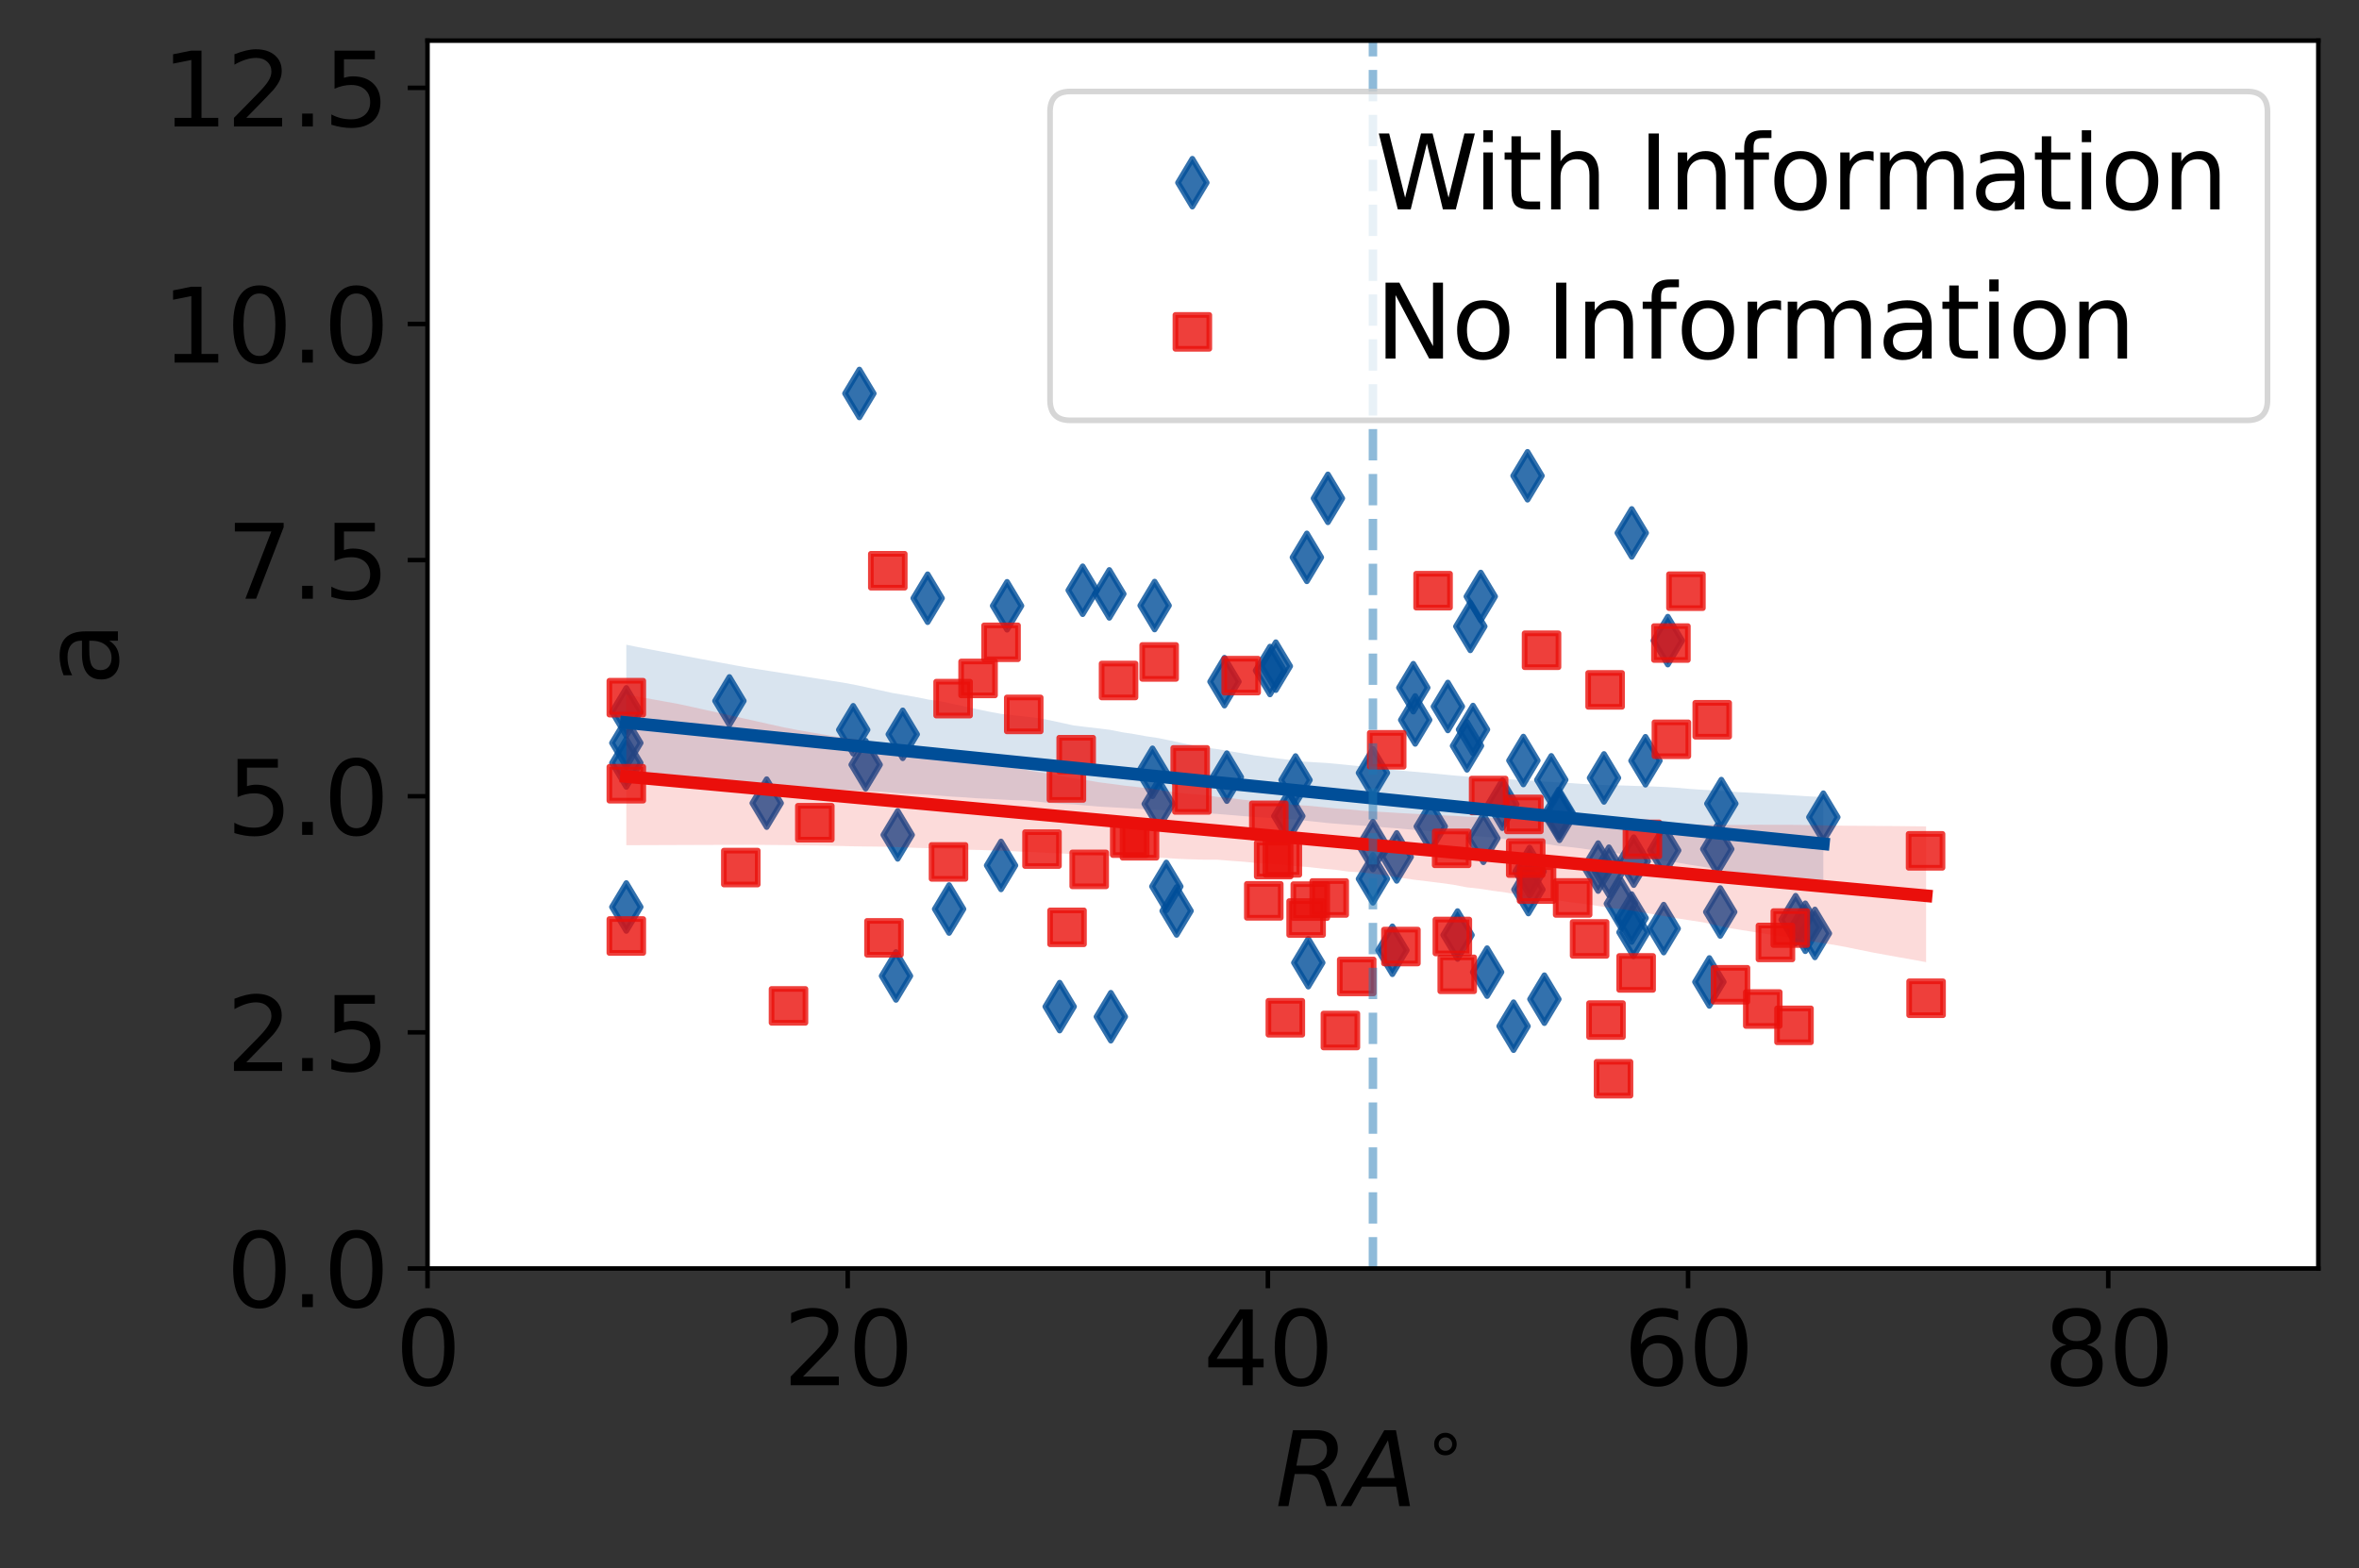 <?xml version="1.0" encoding="utf-8" standalone="no"?>
<!DOCTYPE svg PUBLIC "-//W3C//DTD SVG 1.1//EN"
  "http://www.w3.org/Graphics/SVG/1.1/DTD/svg11.dtd">
<svg xmlns:xlink="http://www.w3.org/1999/xlink" width="417.699pt" height="277.681pt" viewBox="0 0 417.699 277.681" xmlns="http://www.w3.org/2000/svg" version="1.1">
 <rect x="0" y="0" width="417.699" height="277.681" fill="#333333" stroke="none"/>
 <defs>
  <style type="text/css">*{stroke-linejoin: round; stroke-linecap: butt}</style>
 </defs>
 <g id="figure_1">
  <g id="patch_1">
   <path d="M 0 277.681 
L 417.699 277.681 
L 417.699 0 
L 0 0 
L 0 277.681 
z
" style="fill: none"/>
  </g>
  <g id="axes_1">
   <g id="patch_2">
    <path d="M 75.699 224.64 
L 410.499 224.64 
L 410.499 7.2 
L 75.699 7.2 
z
" style="fill: #ffffff"/>
   </g>
   <g id="PathCollection_1">
    <defs>
     <path id="ma225c9d5fa" d="M -0 4.243 
L 2.546 0 
L 0 -4.243 
L -2.546 -0 
z
" style="stroke: #004e98; stroke-opacity: 0.8"/>
    </defs>
    <g clip-path="url(#pb5a4cc901c)">
     <use xlink:href="#ma225c9d5fa" x="304.791" y="142.315" style="fill: #004e98; fill-opacity: 0.8; stroke: #004e98; stroke-opacity: 0.8"/>
     <use xlink:href="#ma225c9d5fa" x="225.908" y="117.975" style="fill: #004e98; fill-opacity: 0.8; stroke: #004e98; stroke-opacity: 0.8"/>
     <use xlink:href="#ma225c9d5fa" x="262.192" y="105.636" style="fill: #004e98; fill-opacity: 0.8; stroke: #004e98; stroke-opacity: 0.8"/>
     <use xlink:href="#ma225c9d5fa" x="282.976" y="153.556" style="fill: #004e98; fill-opacity: 0.8; stroke: #004e98; stroke-opacity: 0.8"/>
     <use xlink:href="#ma225c9d5fa" x="187.632" y="178.267" style="fill: #004e98; fill-opacity: 0.8; stroke: #004e98; stroke-opacity: 0.8"/>
     <use xlink:href="#ma225c9d5fa" x="177.253" y="153.265" style="fill: #004e98; fill-opacity: 0.8; stroke: #004e98; stroke-opacity: 0.8"/>
     <use xlink:href="#ma225c9d5fa" x="229.396" y="138.14" style="fill: #004e98; fill-opacity: 0.8; stroke: #004e98; stroke-opacity: 0.8"/>
     <use xlink:href="#ma225c9d5fa" x="273.457" y="176.95" style="fill: #004e98; fill-opacity: 0.8; stroke: #004e98; stroke-opacity: 0.8"/>
     <use xlink:href="#ma225c9d5fa" x="110.899" y="135.117" style="fill: #004e98; fill-opacity: 0.8; stroke: #004e98; stroke-opacity: 0.8"/>
     <use xlink:href="#ma225c9d5fa" x="304.068" y="150.37" style="fill: #004e98; fill-opacity: 0.8; stroke: #004e98; stroke-opacity: 0.8"/>
     <use xlink:href="#ma225c9d5fa" x="110.899" y="160.624" style="fill: #004e98; fill-opacity: 0.8; stroke: #004e98; stroke-opacity: 0.8"/>
     <use xlink:href="#ma225c9d5fa" x="295.314" y="113.45" style="fill: #004e98; fill-opacity: 0.8; stroke: #004e98; stroke-opacity: 0.8"/>
     <use xlink:href="#ma225c9d5fa" x="289.231" y="165.11" style="fill: #004e98; fill-opacity: 0.8; stroke: #004e98; stroke-opacity: 0.8"/>
     <use xlink:href="#ma225c9d5fa" x="274.678" y="138.108" style="fill: #004e98; fill-opacity: 0.8; stroke: #004e98; stroke-opacity: 0.8"/>
     <use xlink:href="#ma225c9d5fa" x="217.234" y="137.628" style="fill: #004e98; fill-opacity: 0.8; stroke: #004e98; stroke-opacity: 0.8"/>
     <use xlink:href="#ma225c9d5fa" x="224.874" y="118.746" style="fill: #004e98; fill-opacity: 0.8; stroke: #004e98; stroke-opacity: 0.8"/>
     <use xlink:href="#ma225c9d5fa" x="270.475" y="84.257" style="fill: #004e98; fill-opacity: 0.8; stroke: #004e98; stroke-opacity: 0.8"/>
     <use xlink:href="#ma225c9d5fa" x="243.099" y="155.638" style="fill: #004e98; fill-opacity: 0.8; stroke: #004e98; stroke-opacity: 0.8"/>
     <use xlink:href="#ma225c9d5fa" x="269.736" y="134.686" style="fill: #004e98; fill-opacity: 0.8; stroke: #004e98; stroke-opacity: 0.8"/>
     <use xlink:href="#ma225c9d5fa" x="253.338" y="146.354" style="fill: #004e98; fill-opacity: 0.8; stroke: #004e98; stroke-opacity: 0.8"/>
     <use xlink:href="#ma225c9d5fa" x="322.85" y="144.719" style="fill: #004e98; fill-opacity: 0.8; stroke: #004e98; stroke-opacity: 0.8"/>
     <use xlink:href="#ma225c9d5fa" x="206.518" y="156.984" style="fill: #004e98; fill-opacity: 0.8; stroke: #004e98; stroke-opacity: 0.8"/>
     <use xlink:href="#ma225c9d5fa" x="204.444" y="107.242" style="fill: #004e98; fill-opacity: 0.8; stroke: #004e98; stroke-opacity: 0.8"/>
     <use xlink:href="#ma225c9d5fa" x="284.012" y="137.767" style="fill: #004e98; fill-opacity: 0.8; stroke: #004e98; stroke-opacity: 0.8"/>
     <use xlink:href="#ma225c9d5fa" x="286.995" y="160.037" style="fill: #004e98; fill-opacity: 0.8; stroke: #004e98; stroke-opacity: 0.8"/>
     <use xlink:href="#ma225c9d5fa" x="152.167" y="69.682" style="fill: #004e98; fill-opacity: 0.8; stroke: #004e98; stroke-opacity: 0.8"/>
     <use xlink:href="#ma225c9d5fa" x="321.358" y="165.307" style="fill: #004e98; fill-opacity: 0.8; stroke: #004e98; stroke-opacity: 0.8"/>
     <use xlink:href="#ma225c9d5fa" x="256.37" y="125.117" style="fill: #004e98; fill-opacity: 0.8; stroke: #004e98; stroke-opacity: 0.8"/>
     <use xlink:href="#ma225c9d5fa" x="294.586" y="164.451" style="fill: #004e98; fill-opacity: 0.8; stroke: #004e98; stroke-opacity: 0.8"/>
     <use xlink:href="#ma225c9d5fa" x="260.343" y="110.931" style="fill: #004e98; fill-opacity: 0.8; stroke: #004e98; stroke-opacity: 0.8"/>
     <use xlink:href="#ma225c9d5fa" x="302.671" y="173.897" style="fill: #004e98; fill-opacity: 0.8; stroke: #004e98; stroke-opacity: 0.8"/>
     <use xlink:href="#ma225c9d5fa" x="135.756" y="142.23" style="fill: #004e98; fill-opacity: 0.8; stroke: #004e98; stroke-opacity: 0.8"/>
     <use xlink:href="#ma225c9d5fa" x="204.07" y="136.771" style="fill: #004e98; fill-opacity: 0.8; stroke: #004e98; stroke-opacity: 0.8"/>
     <use xlink:href="#ma225c9d5fa" x="250.583" y="127.497" style="fill: #004e98; fill-opacity: 0.8; stroke: #004e98; stroke-opacity: 0.8"/>
     <use xlink:href="#ma225c9d5fa" x="317.944" y="162.872" style="fill: #004e98; fill-opacity: 0.8; stroke: #004e98; stroke-opacity: 0.8"/>
     <use xlink:href="#ma225c9d5fa" x="247.31" y="151.758" style="fill: #004e98; fill-opacity: 0.8; stroke: #004e98; stroke-opacity: 0.8"/>
     <use xlink:href="#ma225c9d5fa" x="294.671" y="150.603" style="fill: #004e98; fill-opacity: 0.8; stroke: #004e98; stroke-opacity: 0.8"/>
     <use xlink:href="#ma225c9d5fa" x="288.908" y="162.583" style="fill: #004e98; fill-opacity: 0.8; stroke: #004e98; stroke-opacity: 0.8"/>
     <use xlink:href="#ma225c9d5fa" x="246.547" y="168.288" style="fill: #004e98; fill-opacity: 0.8; stroke: #004e98; stroke-opacity: 0.8"/>
     <use xlink:href="#ma225c9d5fa" x="263.316" y="172.159" style="fill: #004e98; fill-opacity: 0.8; stroke: #004e98; stroke-opacity: 0.8"/>
     <use xlink:href="#ma225c9d5fa" x="276.022" y="144.046" style="fill: #004e98; fill-opacity: 0.8; stroke: #004e98; stroke-opacity: 0.8"/>
     <use xlink:href="#ma225c9d5fa" x="158.652" y="172.836" style="fill: #004e98; fill-opacity: 0.8; stroke: #004e98; stroke-opacity: 0.8"/>
     <use xlink:href="#ma225c9d5fa" x="284.888" y="154.284" style="fill: #004e98; fill-opacity: 0.8; stroke: #004e98; stroke-opacity: 0.8"/>
     <use xlink:href="#ma225c9d5fa" x="258.084" y="165.589" style="fill: #004e98; fill-opacity: 0.8; stroke: #004e98; stroke-opacity: 0.8"/>
     <use xlink:href="#ma225c9d5fa" x="291.354" y="134.724" style="fill: #004e98; fill-opacity: 0.8; stroke: #004e98; stroke-opacity: 0.8"/>
     <use xlink:href="#ma225c9d5fa" x="266.011" y="142.429" style="fill: #004e98; fill-opacity: 0.8; stroke: #004e98; stroke-opacity: 0.8"/>
     <use xlink:href="#ma225c9d5fa" x="304.594" y="161.507" style="fill: #004e98; fill-opacity: 0.8; stroke: #004e98; stroke-opacity: 0.8"/>
     <use xlink:href="#ma225c9d5fa" x="205.17" y="142.37" style="fill: #004e98; fill-opacity: 0.8; stroke: #004e98; stroke-opacity: 0.8"/>
     <use xlink:href="#ma225c9d5fa" x="208.337" y="161.321" style="fill: #004e98; fill-opacity: 0.8; stroke: #004e98; stroke-opacity: 0.8"/>
     <use xlink:href="#ma225c9d5fa" x="196.691" y="180.056" style="fill: #004e98; fill-opacity: 0.8; stroke: #004e98; stroke-opacity: 0.8"/>
     <use xlink:href="#ma225c9d5fa" x="262.658" y="148.459" style="fill: #004e98; fill-opacity: 0.8; stroke: #004e98; stroke-opacity: 0.8"/>
     <use xlink:href="#ma225c9d5fa" x="231.651" y="170.489" style="fill: #004e98; fill-opacity: 0.8; stroke: #004e98; stroke-opacity: 0.8"/>
     <use xlink:href="#ma225c9d5fa" x="270.839" y="154.337" style="fill: #004e98; fill-opacity: 0.8; stroke: #004e98; stroke-opacity: 0.8"/>
     <use xlink:href="#ma225c9d5fa" x="110.899" y="131.571" style="fill: #004e98; fill-opacity: 0.8; stroke: #004e98; stroke-opacity: 0.8"/>
     <use xlink:href="#ma225c9d5fa" x="158.953" y="147.856" style="fill: #004e98; fill-opacity: 0.8; stroke: #004e98; stroke-opacity: 0.8"/>
     <use xlink:href="#ma225c9d5fa" x="243.099" y="136.872" style="fill: #004e98; fill-opacity: 0.8; stroke: #004e98; stroke-opacity: 0.8"/>
     <use xlink:href="#ma225c9d5fa" x="270.625" y="157.536" style="fill: #004e98; fill-opacity: 0.8; stroke: #004e98; stroke-opacity: 0.8"/>
     <use xlink:href="#ma225c9d5fa" x="216.811" y="120.72" style="fill: #004e98; fill-opacity: 0.8; stroke: #004e98; stroke-opacity: 0.8"/>
     <use xlink:href="#ma225c9d5fa" x="235.13" y="88.254" style="fill: #004e98; fill-opacity: 0.8; stroke: #004e98; stroke-opacity: 0.8"/>
     <use xlink:href="#ma225c9d5fa" x="276.135" y="144.563" style="fill: #004e98; fill-opacity: 0.8; stroke: #004e98; stroke-opacity: 0.8"/>
     <use xlink:href="#ma225c9d5fa" x="289.28" y="152.509" style="fill: #004e98; fill-opacity: 0.8; stroke: #004e98; stroke-opacity: 0.8"/>
     <use xlink:href="#ma225c9d5fa" x="231.4" y="98.704" style="fill: #004e98; fill-opacity: 0.8; stroke: #004e98; stroke-opacity: 0.8"/>
     <use xlink:href="#ma225c9d5fa" x="259.754" y="132.087" style="fill: #004e98; fill-opacity: 0.8; stroke: #004e98; stroke-opacity: 0.8"/>
     <use xlink:href="#ma225c9d5fa" x="268.001" y="181.733" style="fill: #004e98; fill-opacity: 0.8; stroke: #004e98; stroke-opacity: 0.8"/>
     <use xlink:href="#ma225c9d5fa" x="168.052" y="160.984" style="fill: #004e98; fill-opacity: 0.8; stroke: #004e98; stroke-opacity: 0.8"/>
     <use xlink:href="#ma225c9d5fa" x="191.707" y="104.532" style="fill: #004e98; fill-opacity: 0.8; stroke: #004e98; stroke-opacity: 0.8"/>
     <use xlink:href="#ma225c9d5fa" x="196.425" y="105.177" style="fill: #004e98; fill-opacity: 0.8; stroke: #004e98; stroke-opacity: 0.8"/>
     <use xlink:href="#ma225c9d5fa" x="178.318" y="107.284" style="fill: #004e98; fill-opacity: 0.8; stroke: #004e98; stroke-opacity: 0.8"/>
     <use xlink:href="#ma225c9d5fa" x="319.66" y="164.216" style="fill: #004e98; fill-opacity: 0.8; stroke: #004e98; stroke-opacity: 0.8"/>
     <use xlink:href="#ma225c9d5fa" x="151.074" y="129.241" style="fill: #004e98; fill-opacity: 0.8; stroke: #004e98; stroke-opacity: 0.8"/>
     <use xlink:href="#ma225c9d5fa" x="159.845" y="130.044" style="fill: #004e98; fill-opacity: 0.8; stroke: #004e98; stroke-opacity: 0.8"/>
     <use xlink:href="#ma225c9d5fa" x="228.114" y="144.522" style="fill: #004e98; fill-opacity: 0.8; stroke: #004e98; stroke-opacity: 0.8"/>
     <use xlink:href="#ma225c9d5fa" x="153.277" y="135.426" style="fill: #004e98; fill-opacity: 0.8; stroke: #004e98; stroke-opacity: 0.8"/>
     <use xlink:href="#ma225c9d5fa" x="250.248" y="121.789" style="fill: #004e98; fill-opacity: 0.8; stroke: #004e98; stroke-opacity: 0.8"/>
     <use xlink:href="#ma225c9d5fa" x="110.899" y="126.072" style="fill: #004e98; fill-opacity: 0.8; stroke: #004e98; stroke-opacity: 0.8"/>
     <use xlink:href="#ma225c9d5fa" x="288.927" y="94.377" style="fill: #004e98; fill-opacity: 0.8; stroke: #004e98; stroke-opacity: 0.8"/>
     <use xlink:href="#ma225c9d5fa" x="164.257" y="105.941" style="fill: #004e98; fill-opacity: 0.8; stroke: #004e98; stroke-opacity: 0.8"/>
     <use xlink:href="#ma225c9d5fa" x="243.099" y="149.744" style="fill: #004e98; fill-opacity: 0.8; stroke: #004e98; stroke-opacity: 0.8"/>
     <use xlink:href="#ma225c9d5fa" x="129.155" y="124.13" style="fill: #004e98; fill-opacity: 0.8; stroke: #004e98; stroke-opacity: 0.8"/>
     <use xlink:href="#ma225c9d5fa" x="260.819" y="129.197" style="fill: #004e98; fill-opacity: 0.8; stroke: #004e98; stroke-opacity: 0.8"/>
    </g>
   </g>
   <g id="PolyCollection_1">
    <path d="M 110.899 114.178 
L 110.899 138.76 
L 113.04 138.802 
L 115.18 138.844 
L 117.321 138.927 
L 119.462 138.989 
L 121.603 139.042 
L 123.744 139.094 
L 125.885 139.142 
L 128.026 139.177 
L 130.167 139.212 
L 132.308 139.307 
L 134.449 139.362 
L 136.59 139.48 
L 138.731 139.619 
L 140.871 139.708 
L 143.012 139.749 
L 145.153 139.789 
L 147.294 139.827 
L 149.435 139.865 
L 151.576 139.986 
L 153.717 140.107 
L 155.858 140.196 
L 157.999 140.379 
L 160.14 140.561 
L 162.281 140.64 
L 164.422 140.736 
L 166.563 140.92 
L 168.703 141.088 
L 170.844 141.209 
L 172.985 141.373 
L 175.126 141.468 
L 177.267 141.59 
L 179.408 141.703 
L 181.549 141.751 
L 183.69 141.964 
L 185.831 142.209 
L 187.972 142.363 
L 190.113 142.456 
L 192.254 142.641 
L 194.395 142.826 
L 196.535 142.951 
L 198.676 143.071 
L 200.817 143.194 
L 202.958 143.316 
L 205.099 143.437 
L 207.24 143.598 
L 209.381 143.816 
L 211.522 143.912 
L 213.663 144.003 
L 215.804 144.165 
L 217.945 144.343 
L 220.086 144.526 
L 222.226 144.694 
L 224.367 144.808 
L 226.508 144.954 
L 228.649 145.078 
L 230.79 145.292 
L 232.931 145.52 
L 235.072 145.755 
L 237.213 145.928 
L 239.354 146.082 
L 241.495 146.237 
L 243.636 146.402 
L 245.777 146.575 
L 247.918 146.736 
L 250.058 146.938 
L 252.199 147.09 
L 254.34 147.334 
L 256.481 147.548 
L 258.622 147.823 
L 260.763 148.036 
L 262.904 148.212 
L 265.045 148.408 
L 267.186 148.669 
L 269.327 148.867 
L 271.468 149.098 
L 273.609 149.438 
L 275.75 149.777 
L 277.89 150 
L 280.031 150.256 
L 282.172 150.579 
L 284.313 150.795 
L 286.454 151.117 
L 288.595 151.514 
L 290.736 151.872 
L 292.877 152.196 
L 295.018 152.519 
L 297.159 152.782 
L 299.3 153.166 
L 301.441 153.495 
L 303.582 153.865 
L 305.722 154.258 
L 307.863 154.582 
L 310.004 154.913 
L 312.145 155.273 
L 314.286 155.593 
L 316.427 155.983 
L 318.568 156.34 
L 320.709 156.695 
L 322.85 157.051 
L 322.85 141.151 
L 322.85 141.151 
L 320.709 141.058 
L 318.568 140.919 
L 316.427 140.781 
L 314.286 140.643 
L 312.145 140.516 
L 310.004 140.39 
L 307.863 140.288 
L 305.722 140.118 
L 303.582 139.974 
L 301.441 139.868 
L 299.3 139.721 
L 297.159 139.527 
L 295.018 139.387 
L 292.877 139.29 
L 290.736 139.219 
L 288.595 139.151 
L 286.454 139.082 
L 284.313 139.03 
L 282.172 138.927 
L 280.031 138.821 
L 277.89 138.663 
L 275.75 138.54 
L 273.609 138.417 
L 271.468 138.264 
L 269.327 138.173 
L 267.186 138.004 
L 265.045 137.91 
L 262.904 137.801 
L 260.763 137.605 
L 258.622 137.437 
L 256.481 137.242 
L 254.34 137.031 
L 252.199 136.835 
L 250.058 136.641 
L 247.918 136.449 
L 245.777 136.256 
L 243.636 136.034 
L 241.495 135.761 
L 239.354 135.55 
L 237.213 135.34 
L 235.072 135.131 
L 232.931 135.002 
L 230.79 134.881 
L 228.649 134.604 
L 226.508 134.347 
L 224.367 134.071 
L 222.226 133.786 
L 220.086 133.424 
L 217.945 133.064 
L 215.804 132.701 
L 213.663 132.412 
L 211.522 132.071 
L 209.381 131.608 
L 207.24 131.153 
L 205.099 130.708 
L 202.958 130.39 
L 200.817 130.001 
L 198.676 129.676 
L 196.535 129.247 
L 194.395 128.99 
L 192.254 128.735 
L 190.113 128.476 
L 187.972 128.008 
L 185.831 127.543 
L 183.69 127.145 
L 181.549 126.906 
L 179.408 126.668 
L 177.267 126.43 
L 175.126 126.031 
L 172.985 125.589 
L 170.844 125.126 
L 168.703 124.663 
L 166.563 124.201 
L 164.422 123.896 
L 162.281 123.469 
L 160.14 123.083 
L 157.999 122.72 
L 155.858 122.249 
L 153.717 121.778 
L 151.576 121.321 
L 149.435 120.917 
L 147.294 120.578 
L 145.153 120.24 
L 143.012 119.901 
L 140.871 119.563 
L 138.731 119.225 
L 136.59 118.888 
L 134.449 118.55 
L 132.308 118.213 
L 130.167 117.826 
L 128.026 117.43 
L 125.885 117.035 
L 123.744 116.636 
L 121.603 116.232 
L 119.462 115.828 
L 117.321 115.425 
L 115.18 115.021 
L 113.04 114.617 
L 110.899 114.178 
z
" clip-path="url(#pb5a4cc901c)" style="fill: #004e98; fill-opacity: 0.15"/>
   </g>
   <g id="PathCollection_2">
    <defs>
     <path id="mffd0e060f3" d="M -3 3 
L 3 3 
L 3 -3 
L -3 -3 
z
" style="stroke: #ea0f0b; stroke-opacity: 0.8"/>
    </defs>
    <g clip-path="url(#pb5a4cc901c)">
     <use xlink:href="#mffd0e060f3" x="341.046" y="176.788" style="fill: #ea0f0b; fill-opacity: 0.8; stroke: #ea0f0b; stroke-opacity: 0.8"/>
     <use xlink:href="#mffd0e060f3" x="139.616" y="178.137" style="fill: #ea0f0b; fill-opacity: 0.8; stroke: #ea0f0b; stroke-opacity: 0.8"/>
     <use xlink:href="#mffd0e060f3" x="257.162" y="165.847" style="fill: #ea0f0b; fill-opacity: 0.8; stroke: #ea0f0b; stroke-opacity: 0.8"/>
     <use xlink:href="#mffd0e060f3" x="205.246" y="117.227" style="fill: #ea0f0b; fill-opacity: 0.8; stroke: #ea0f0b; stroke-opacity: 0.8"/>
     <use xlink:href="#mffd0e060f3" x="181.27" y="126.52" style="fill: #ea0f0b; fill-opacity: 0.8; stroke: #ea0f0b; stroke-opacity: 0.8"/>
     <use xlink:href="#mffd0e060f3" x="317.004" y="164.356" style="fill: #ea0f0b; fill-opacity: 0.8; stroke: #ea0f0b; stroke-opacity: 0.8"/>
     <use xlink:href="#mffd0e060f3" x="223.775" y="159.535" style="fill: #ea0f0b; fill-opacity: 0.8; stroke: #ea0f0b; stroke-opacity: 0.8"/>
     <use xlink:href="#mffd0e060f3" x="263.586" y="140.882" style="fill: #ea0f0b; fill-opacity: 0.8; stroke: #ea0f0b; stroke-opacity: 0.8"/>
     <use xlink:href="#mffd0e060f3" x="281.465" y="166.279" style="fill: #ea0f0b; fill-opacity: 0.8; stroke: #ea0f0b; stroke-opacity: 0.8"/>
     <use xlink:href="#mffd0e060f3" x="232.008" y="159.582" style="fill: #ea0f0b; fill-opacity: 0.8; stroke: #ea0f0b; stroke-opacity: 0.8"/>
     <use xlink:href="#mffd0e060f3" x="285.703" y="191.036" style="fill: #ea0f0b; fill-opacity: 0.8; stroke: #ea0f0b; stroke-opacity: 0.8"/>
     <use xlink:href="#mffd0e060f3" x="198.058" y="120.515" style="fill: #ea0f0b; fill-opacity: 0.8; stroke: #ea0f0b; stroke-opacity: 0.8"/>
     <use xlink:href="#mffd0e060f3" x="110.899" y="123.557" style="fill: #ea0f0b; fill-opacity: 0.8; stroke: #ea0f0b; stroke-opacity: 0.8"/>
     <use xlink:href="#mffd0e060f3" x="340.951" y="150.68" style="fill: #ea0f0b; fill-opacity: 0.8; stroke: #ea0f0b; stroke-opacity: 0.8"/>
     <use xlink:href="#mffd0e060f3" x="258.024" y="172.547" style="fill: #ea0f0b; fill-opacity: 0.8; stroke: #ea0f0b; stroke-opacity: 0.8"/>
     <use xlink:href="#mffd0e060f3" x="278.464" y="159.022" style="fill: #ea0f0b; fill-opacity: 0.8; stroke: #ea0f0b; stroke-opacity: 0.8"/>
     <use xlink:href="#mffd0e060f3" x="317.656" y="181.582" style="fill: #ea0f0b; fill-opacity: 0.8; stroke: #ea0f0b; stroke-opacity: 0.8"/>
     <use xlink:href="#mffd0e060f3" x="290.815" y="148.646" style="fill: #ea0f0b; fill-opacity: 0.8; stroke: #ea0f0b; stroke-opacity: 0.8"/>
     <use xlink:href="#mffd0e060f3" x="188.828" y="138.655" style="fill: #ea0f0b; fill-opacity: 0.8; stroke: #ea0f0b; stroke-opacity: 0.8"/>
     <use xlink:href="#mffd0e060f3" x="303.176" y="127.464" style="fill: #ea0f0b; fill-opacity: 0.8; stroke: #ea0f0b; stroke-opacity: 0.8"/>
     <use xlink:href="#mffd0e060f3" x="110.899" y="138.793" style="fill: #ea0f0b; fill-opacity: 0.8; stroke: #ea0f0b; stroke-opacity: 0.8"/>
     <use xlink:href="#mffd0e060f3" x="192.859" y="153.965" style="fill: #ea0f0b; fill-opacity: 0.8; stroke: #ea0f0b; stroke-opacity: 0.8"/>
     <use xlink:href="#mffd0e060f3" x="306.415" y="174.396" style="fill: #ea0f0b; fill-opacity: 0.8; stroke: #ea0f0b; stroke-opacity: 0.8"/>
     <use xlink:href="#mffd0e060f3" x="253.747" y="104.607" style="fill: #ea0f0b; fill-opacity: 0.8; stroke: #ea0f0b; stroke-opacity: 0.8"/>
     <use xlink:href="#mffd0e060f3" x="184.504" y="150.371" style="fill: #ea0f0b; fill-opacity: 0.8; stroke: #ea0f0b; stroke-opacity: 0.8"/>
     <use xlink:href="#mffd0e060f3" x="270.151" y="151.962" style="fill: #ea0f0b; fill-opacity: 0.8; stroke: #ea0f0b; stroke-opacity: 0.8"/>
     <use xlink:href="#mffd0e060f3" x="227.063" y="151.925" style="fill: #ea0f0b; fill-opacity: 0.8; stroke: #ea0f0b; stroke-opacity: 0.8"/>
     <use xlink:href="#mffd0e060f3" x="190.555" y="133.65" style="fill: #ea0f0b; fill-opacity: 0.8; stroke: #ea0f0b; stroke-opacity: 0.8"/>
     <use xlink:href="#mffd0e060f3" x="314.37" y="166.903" style="fill: #ea0f0b; fill-opacity: 0.8; stroke: #ea0f0b; stroke-opacity: 0.8"/>
     <use xlink:href="#mffd0e060f3" x="269.824" y="144.23" style="fill: #ea0f0b; fill-opacity: 0.8; stroke: #ea0f0b; stroke-opacity: 0.8"/>
     <use xlink:href="#mffd0e060f3" x="257.04" y="150.241" style="fill: #ea0f0b; fill-opacity: 0.8; stroke: #ea0f0b; stroke-opacity: 0.8"/>
     <use xlink:href="#mffd0e060f3" x="245.537" y="132.787" style="fill: #ea0f0b; fill-opacity: 0.8; stroke: #ea0f0b; stroke-opacity: 0.8"/>
     <use xlink:href="#mffd0e060f3" x="167.948" y="152.641" style="fill: #ea0f0b; fill-opacity: 0.8; stroke: #ea0f0b; stroke-opacity: 0.8"/>
     <use xlink:href="#mffd0e060f3" x="240.226" y="172.927" style="fill: #ea0f0b; fill-opacity: 0.8; stroke: #ea0f0b; stroke-opacity: 0.8"/>
     <use xlink:href="#mffd0e060f3" x="188.935" y="164.226" style="fill: #ea0f0b; fill-opacity: 0.8; stroke: #ea0f0b; stroke-opacity: 0.8"/>
     <use xlink:href="#mffd0e060f3" x="157.199" y="101.075" style="fill: #ea0f0b; fill-opacity: 0.8; stroke: #ea0f0b; stroke-opacity: 0.8"/>
     <use xlink:href="#mffd0e060f3" x="210.744" y="135.459" style="fill: #ea0f0b; fill-opacity: 0.8; stroke: #ea0f0b; stroke-opacity: 0.8"/>
     <use xlink:href="#mffd0e060f3" x="173.184" y="120.149" style="fill: #ea0f0b; fill-opacity: 0.8; stroke: #ea0f0b; stroke-opacity: 0.8"/>
     <use xlink:href="#mffd0e060f3" x="144.277" y="145.701" style="fill: #ea0f0b; fill-opacity: 0.8; stroke: #ea0f0b; stroke-opacity: 0.8"/>
     <use xlink:href="#mffd0e060f3" x="295.864" y="113.881" style="fill: #ea0f0b; fill-opacity: 0.8; stroke: #ea0f0b; stroke-opacity: 0.8"/>
     <use xlink:href="#mffd0e060f3" x="312.128" y="178.693" style="fill: #ea0f0b; fill-opacity: 0.8; stroke: #ea0f0b; stroke-opacity: 0.8"/>
     <use xlink:href="#mffd0e060f3" x="231.27" y="162.581" style="fill: #ea0f0b; fill-opacity: 0.8; stroke: #ea0f0b; stroke-opacity: 0.8"/>
     <use xlink:href="#mffd0e060f3" x="237.34" y="182.5" style="fill: #ea0f0b; fill-opacity: 0.8; stroke: #ea0f0b; stroke-opacity: 0.8"/>
     <use xlink:href="#mffd0e060f3" x="200.039" y="148.428" style="fill: #ea0f0b; fill-opacity: 0.8; stroke: #ea0f0b; stroke-opacity: 0.8"/>
     <use xlink:href="#mffd0e060f3" x="289.706" y="172.299" style="fill: #ea0f0b; fill-opacity: 0.8; stroke: #ea0f0b; stroke-opacity: 0.8"/>
     <use xlink:href="#mffd0e060f3" x="110.899" y="165.761" style="fill: #ea0f0b; fill-opacity: 0.8; stroke: #ea0f0b; stroke-opacity: 0.8"/>
     <use xlink:href="#mffd0e060f3" x="225.524" y="152.228" style="fill: #ea0f0b; fill-opacity: 0.8; stroke: #ea0f0b; stroke-opacity: 0.8"/>
     <use xlink:href="#mffd0e060f3" x="272.072" y="156.568" style="fill: #ea0f0b; fill-opacity: 0.8; stroke: #ea0f0b; stroke-opacity: 0.8"/>
     <use xlink:href="#mffd0e060f3" x="211.049" y="140.784" style="fill: #ea0f0b; fill-opacity: 0.8; stroke: #ea0f0b; stroke-opacity: 0.8"/>
     <use xlink:href="#mffd0e060f3" x="272.954" y="115.156" style="fill: #ea0f0b; fill-opacity: 0.8; stroke: #ea0f0b; stroke-opacity: 0.8"/>
     <use xlink:href="#mffd0e060f3" x="224.664" y="145.275" style="fill: #ea0f0b; fill-opacity: 0.8; stroke: #ea0f0b; stroke-opacity: 0.8"/>
     <use xlink:href="#mffd0e060f3" x="168.762" y="123.725" style="fill: #ea0f0b; fill-opacity: 0.8; stroke: #ea0f0b; stroke-opacity: 0.8"/>
     <use xlink:href="#mffd0e060f3" x="227.591" y="180.242" style="fill: #ea0f0b; fill-opacity: 0.8; stroke: #ea0f0b; stroke-opacity: 0.8"/>
     <use xlink:href="#mffd0e060f3" x="219.77" y="119.653" style="fill: #ea0f0b; fill-opacity: 0.8; stroke: #ea0f0b; stroke-opacity: 0.8"/>
     <use xlink:href="#mffd0e060f3" x="295.948" y="130.922" style="fill: #ea0f0b; fill-opacity: 0.8; stroke: #ea0f0b; stroke-opacity: 0.8"/>
     <use xlink:href="#mffd0e060f3" x="298.522" y="104.696" style="fill: #ea0f0b; fill-opacity: 0.8; stroke: #ea0f0b; stroke-opacity: 0.8"/>
     <use xlink:href="#mffd0e060f3" x="156.524" y="166.087" style="fill: #ea0f0b; fill-opacity: 0.8; stroke: #ea0f0b; stroke-opacity: 0.8"/>
     <use xlink:href="#mffd0e060f3" x="201.769" y="148.899" style="fill: #ea0f0b; fill-opacity: 0.8; stroke: #ea0f0b; stroke-opacity: 0.8"/>
     <use xlink:href="#mffd0e060f3" x="235.361" y="159.029" style="fill: #ea0f0b; fill-opacity: 0.8; stroke: #ea0f0b; stroke-opacity: 0.8"/>
     <use xlink:href="#mffd0e060f3" x="177.253" y="113.75" style="fill: #ea0f0b; fill-opacity: 0.8; stroke: #ea0f0b; stroke-opacity: 0.8"/>
     <use xlink:href="#mffd0e060f3" x="284.367" y="180.653" style="fill: #ea0f0b; fill-opacity: 0.8; stroke: #ea0f0b; stroke-opacity: 0.8"/>
     <use xlink:href="#mffd0e060f3" x="131.172" y="153.643" style="fill: #ea0f0b; fill-opacity: 0.8; stroke: #ea0f0b; stroke-opacity: 0.8"/>
     <use xlink:href="#mffd0e060f3" x="248.055" y="167.63" style="fill: #ea0f0b; fill-opacity: 0.8; stroke: #ea0f0b; stroke-opacity: 0.8"/>
     <use xlink:href="#mffd0e060f3" x="284.21" y="122.175" style="fill: #ea0f0b; fill-opacity: 0.8; stroke: #ea0f0b; stroke-opacity: 0.8"/>
    </g>
   </g>
   <g id="PolyCollection_2">
    <path d="M 110.899 122.998 
L 110.899 149.684 
L 113.223 149.676 
L 115.548 149.668 
L 117.873 149.66 
L 120.197 149.652 
L 122.522 149.644 
L 124.847 149.636 
L 127.172 149.628 
L 129.496 149.628 
L 131.821 149.619 
L 134.146 149.618 
L 136.471 149.641 
L 138.795 149.663 
L 141.12 149.687 
L 143.445 149.71 
L 145.769 149.742 
L 148.094 149.802 
L 150.419 149.865 
L 152.744 149.901 
L 155.068 149.928 
L 157.393 149.96 
L 159.718 150.055 
L 162.042 150.149 
L 164.367 150.209 
L 166.692 150.33 
L 169.017 150.408 
L 171.341 150.476 
L 173.666 150.535 
L 175.991 150.611 
L 178.316 150.696 
L 180.64 150.813 
L 182.965 150.896 
L 185.29 151.031 
L 187.614 151.119 
L 189.939 151.252 
L 192.264 151.29 
L 194.589 151.437 
L 196.913 151.577 
L 199.238 151.647 
L 201.563 151.695 
L 203.887 151.816 
L 206.212 151.937 
L 208.537 152.089 
L 210.862 152.181 
L 213.186 152.244 
L 215.511 152.246 
L 217.836 152.435 
L 220.161 152.602 
L 222.485 152.829 
L 224.81 153.009 
L 227.135 153.165 
L 229.459 153.385 
L 231.784 153.565 
L 234.109 153.823 
L 236.434 154.035 
L 238.758 154.354 
L 241.083 154.493 
L 243.408 154.768 
L 245.732 155.081 
L 248.057 155.456 
L 250.382 155.794 
L 252.707 156.074 
L 255.031 156.366 
L 257.356 156.688 
L 259.681 157.135 
L 262.005 157.394 
L 264.33 157.753 
L 266.655 158.067 
L 268.98 158.469 
L 271.304 158.85 
L 273.629 159.186 
L 275.954 159.479 
L 278.279 159.808 
L 280.603 160.098 
L 282.928 160.437 
L 285.253 160.797 
L 287.577 161.064 
L 289.902 161.435 
L 292.227 161.824 
L 294.552 162.213 
L 296.876 162.621 
L 299.201 162.978 
L 301.526 163.333 
L 303.85 163.839 
L 306.175 164.353 
L 308.5 164.729 
L 310.825 165.103 
L 313.149 165.457 
L 315.474 165.804 
L 317.799 166.192 
L 320.124 166.603 
L 322.448 166.974 
L 324.773 167.331 
L 327.098 167.765 
L 329.422 168.246 
L 331.747 168.713 
L 334.072 169.135 
L 336.397 169.555 
L 338.721 169.962 
L 341.046 170.396 
L 341.046 146.349 
L 341.046 146.349 
L 338.721 146.329 
L 336.397 146.299 
L 334.072 146.282 
L 331.747 146.265 
L 329.422 146.249 
L 327.098 146.233 
L 324.773 146.207 
L 322.448 146.156 
L 320.124 146.121 
L 317.799 146.079 
L 315.474 146.069 
L 313.149 146.059 
L 310.825 146.051 
L 308.5 146.1 
L 306.175 146.087 
L 303.85 146.071 
L 301.526 146.054 
L 299.201 146.037 
L 296.876 146 
L 294.552 145.914 
L 292.227 145.802 
L 289.902 145.621 
L 287.577 145.662 
L 285.253 145.682 
L 282.928 145.712 
L 280.603 145.549 
L 278.279 145.53 
L 275.954 145.431 
L 273.629 145.313 
L 271.304 145.162 
L 268.98 145.075 
L 266.655 144.918 
L 264.33 144.834 
L 262.005 144.752 
L 259.681 144.621 
L 257.356 144.477 
L 255.031 144.38 
L 252.707 144.239 
L 250.382 144.118 
L 248.057 143.997 
L 245.732 143.853 
L 243.408 143.714 
L 241.083 143.566 
L 238.758 143.327 
L 236.434 143.162 
L 234.109 142.927 
L 231.784 142.701 
L 229.459 142.565 
L 227.135 142.335 
L 224.81 142.079 
L 222.485 141.876 
L 220.161 141.638 
L 217.836 141.345 
L 215.511 141.119 
L 213.186 140.768 
L 210.862 140.616 
L 208.537 140.382 
L 206.212 140.06 
L 203.887 139.668 
L 201.563 139.404 
L 199.238 139.148 
L 196.913 138.836 
L 194.589 138.541 
L 192.264 138.147 
L 189.939 137.809 
L 187.614 137.404 
L 185.29 136.945 
L 182.965 136.59 
L 180.64 136.149 
L 178.316 135.769 
L 175.991 135.315 
L 173.666 134.866 
L 171.341 134.445 
L 169.017 134.102 
L 166.692 133.579 
L 164.367 133.04 
L 162.042 132.635 
L 159.718 132.135 
L 157.393 131.693 
L 155.068 131.393 
L 152.744 131.095 
L 150.419 130.8 
L 148.094 130.467 
L 145.769 130.067 
L 143.445 129.667 
L 141.12 129.266 
L 138.795 128.811 
L 136.471 128.298 
L 134.146 127.779 
L 131.821 127.261 
L 129.496 126.742 
L 127.172 126.223 
L 124.847 125.705 
L 122.522 125.188 
L 120.197 124.684 
L 117.873 124.262 
L 115.548 123.842 
L 113.223 123.42 
L 110.899 122.998 
z
" clip-path="url(#pb5a4cc901c)" style="fill: #ea0f0b; fill-opacity: 0.15"/>
   </g>
   <g id="matplotlib.axis_1">
    <g id="xtick_1">
     <g id="line2d_1">
      <defs>
       <path id="m37dc11326e" d="M 0 0 
L 0 3.5 
" style="stroke: #000000; stroke-width: 0.8"/>
      </defs>
      <g>
       <use xlink:href="#m37dc11326e" x="75.699" y="224.64" style="stroke: #000000; stroke-width: 0.8"/>
      </g>
     </g>
     <g id="text_1">
      <!-- 0 -->
      <g transform="translate(69.972 245.317)scale(0.18 -0.18)">
       <defs>
        <path id="DejaVuSans-30" d="M 2034 4250 
Q 1547 4250 1301 3770 
Q 1056 3291 1056 2328 
Q 1056 1369 1301 889 
Q 1547 409 2034 409 
Q 2525 409 2770 889 
Q 3016 1369 3016 2328 
Q 3016 3291 2770 3770 
Q 2525 4250 2034 4250 
z
M 2034 4750 
Q 2819 4750 3233 4129 
Q 3647 3509 3647 2328 
Q 3647 1150 3233 529 
Q 2819 -91 2034 -91 
Q 1250 -91 836 529 
Q 422 1150 422 2328 
Q 422 3509 836 4129 
Q 1250 4750 2034 4750 
z
" transform="scale(0.016)"/>
       </defs>
       <use xlink:href="#DejaVuSans-30"/>
      </g>
     </g>
    </g>
    <g id="xtick_2">
     <g id="line2d_2">
      <g>
       <use xlink:href="#m37dc11326e" x="150.099" y="224.64" style="stroke: #000000; stroke-width: 0.8"/>
      </g>
     </g>
     <g id="text_2">
      <!-- 20 -->
      <g transform="translate(138.646 245.317)scale(0.18 -0.18)">
       <defs>
        <path id="DejaVuSans-32" d="M 1228 531 
L 3431 531 
L 3431 0 
L 469 0 
L 469 531 
Q 828 903 1448 1529 
Q 2069 2156 2228 2338 
Q 2531 2678 2651 2914 
Q 2772 3150 2772 3378 
Q 2772 3750 2511 3984 
Q 2250 4219 1831 4219 
Q 1534 4219 1204 4116 
Q 875 4013 500 3803 
L 500 4441 
Q 881 4594 1212 4672 
Q 1544 4750 1819 4750 
Q 2544 4750 2975 4387 
Q 3406 4025 3406 3419 
Q 3406 3131 3298 2873 
Q 3191 2616 2906 2266 
Q 2828 2175 2409 1742 
Q 1991 1309 1228 531 
z
" transform="scale(0.016)"/>
       </defs>
       <use xlink:href="#DejaVuSans-32"/>
       <use xlink:href="#DejaVuSans-30" x="63.623"/>
      </g>
     </g>
    </g>
    <g id="xtick_3">
     <g id="line2d_3">
      <g>
       <use xlink:href="#m37dc11326e" x="224.499" y="224.64" style="stroke: #000000; stroke-width: 0.8"/>
      </g>
     </g>
     <g id="text_3">
      <!-- 40 -->
      <g transform="translate(213.046 245.317)scale(0.18 -0.18)">
       <defs>
        <path id="DejaVuSans-34" d="M 2419 4116 
L 825 1625 
L 2419 1625 
L 2419 4116 
z
M 2253 4666 
L 3047 4666 
L 3047 1625 
L 3713 1625 
L 3713 1100 
L 3047 1100 
L 3047 0 
L 2419 0 
L 2419 1100 
L 313 1100 
L 313 1709 
L 2253 4666 
z
" transform="scale(0.016)"/>
       </defs>
       <use xlink:href="#DejaVuSans-34"/>
       <use xlink:href="#DejaVuSans-30" x="63.623"/>
      </g>
     </g>
    </g>
    <g id="xtick_4">
     <g id="line2d_4">
      <g>
       <use xlink:href="#m37dc11326e" x="298.899" y="224.64" style="stroke: #000000; stroke-width: 0.8"/>
      </g>
     </g>
     <g id="text_4">
      <!-- 60 -->
      <g transform="translate(287.446 245.317)scale(0.18 -0.18)">
       <defs>
        <path id="DejaVuSans-36" d="M 2113 2584 
Q 1688 2584 1439 2293 
Q 1191 2003 1191 1497 
Q 1191 994 1439 701 
Q 1688 409 2113 409 
Q 2538 409 2786 701 
Q 3034 994 3034 1497 
Q 3034 2003 2786 2293 
Q 2538 2584 2113 2584 
z
M 3366 4563 
L 3366 3988 
Q 3128 4100 2886 4159 
Q 2644 4219 2406 4219 
Q 1781 4219 1451 3797 
Q 1122 3375 1075 2522 
Q 1259 2794 1537 2939 
Q 1816 3084 2150 3084 
Q 2853 3084 3261 2657 
Q 3669 2231 3669 1497 
Q 3669 778 3244 343 
Q 2819 -91 2113 -91 
Q 1303 -91 875 529 
Q 447 1150 447 2328 
Q 447 3434 972 4092 
Q 1497 4750 2381 4750 
Q 2619 4750 2861 4703 
Q 3103 4656 3366 4563 
z
" transform="scale(0.016)"/>
       </defs>
       <use xlink:href="#DejaVuSans-36"/>
       <use xlink:href="#DejaVuSans-30" x="63.623"/>
      </g>
     </g>
    </g>
    <g id="xtick_5">
     <g id="line2d_5">
      <g>
       <use xlink:href="#m37dc11326e" x="373.299" y="224.64" style="stroke: #000000; stroke-width: 0.8"/>
      </g>
     </g>
     <g id="text_5">
      <!-- 80 -->
      <g transform="translate(361.846 245.317)scale(0.18 -0.18)">
       <defs>
        <path id="DejaVuSans-38" d="M 2034 2216 
Q 1584 2216 1326 1975 
Q 1069 1734 1069 1313 
Q 1069 891 1326 650 
Q 1584 409 2034 409 
Q 2484 409 2743 651 
Q 3003 894 3003 1313 
Q 3003 1734 2745 1975 
Q 2488 2216 2034 2216 
z
M 1403 2484 
Q 997 2584 770 2862 
Q 544 3141 544 3541 
Q 544 4100 942 4425 
Q 1341 4750 2034 4750 
Q 2731 4750 3128 4425 
Q 3525 4100 3525 3541 
Q 3525 3141 3298 2862 
Q 3072 2584 2669 2484 
Q 3125 2378 3379 2068 
Q 3634 1759 3634 1313 
Q 3634 634 3220 271 
Q 2806 -91 2034 -91 
Q 1263 -91 848 271 
Q 434 634 434 1313 
Q 434 1759 690 2068 
Q 947 2378 1403 2484 
z
M 1172 3481 
Q 1172 3119 1398 2916 
Q 1625 2713 2034 2713 
Q 2441 2713 2670 2916 
Q 2900 3119 2900 3481 
Q 2900 3844 2670 4047 
Q 2441 4250 2034 4250 
Q 1625 4250 1398 4047 
Q 1172 3844 1172 3481 
z
" transform="scale(0.016)"/>
       </defs>
       <use xlink:href="#DejaVuSans-38"/>
       <use xlink:href="#DejaVuSans-30" x="63.623"/>
      </g>
     </g>
    </g>
    <g id="text_6">
     <!-- $RA^{\circ}$ -->
     <g transform="translate(225.819 266.738)scale(0.18 -0.18)">
      <defs>
       <path id="DejaVuSans-Oblique-52" d="M 1613 4147 
L 1294 2491 
L 2106 2491 
Q 2584 2491 2879 2755 
Q 3175 3019 3175 3444 
Q 3175 3784 2976 3965 
Q 2778 4147 2406 4147 
L 1613 4147 
z
M 2772 2241 
Q 2972 2194 3105 2009 
Q 3238 1825 3413 1275 
L 3809 0 
L 3144 0 
L 2778 1197 
Q 2638 1659 2453 1815 
Q 2269 1972 1888 1972 
L 1191 1972 
L 806 0 
L 172 0 
L 1081 4666 
L 2503 4666 
Q 3150 4666 3495 4373 
Q 3841 4081 3841 3531 
Q 3841 3044 3547 2687 
Q 3253 2331 2772 2241 
z
" transform="scale(0.016)"/>
       <path id="DejaVuSans-Oblique-41" d="M 2356 4666 
L 3072 4666 
L 3938 0 
L 3278 0 
L 3084 1197 
L 984 1197 
L 325 0 
L -341 0 
L 2356 4666 
z
M 2584 4044 
L 1275 1722 
L 2988 1722 
L 2584 4044 
z
" transform="scale(0.016)"/>
       <path id="DejaVuSans-2218" d="M 2000 2619 
Q 1750 2619 1578 2445 
Q 1406 2272 1406 2022 
Q 1406 1775 1578 1605 
Q 1750 1435 2000 1435 
Q 2250 1435 2422 1605 
Q 2594 1775 2594 2022 
Q 2594 2269 2420 2444 
Q 2247 2619 2000 2619 
z
M 2000 3022 
Q 2200 3022 2384 2945 
Q 2569 2869 2703 2725 
Q 2847 2585 2919 2406 
Q 2991 2228 2991 2022 
Q 2991 1610 2702 1324 
Q 2413 1038 1994 1038 
Q 1572 1038 1290 1319 
Q 1009 1600 1009 2022 
Q 1009 2441 1296 2731 
Q 1584 3022 2000 3022 
z
" transform="scale(0.016)"/>
      </defs>
      <use xlink:href="#DejaVuSans-Oblique-52" transform="translate(0 0.094)"/>
      <use xlink:href="#DejaVuSans-Oblique-41" transform="translate(69.482 0.094)"/>
      <use xlink:href="#DejaVuSans-2218" transform="translate(144.907 38.375)scale(0.7)"/>
     </g>
    </g>
   </g>
   <g id="matplotlib.axis_2">
    <g id="ytick_1">
     <g id="line2d_6">
      <defs>
       <path id="m42d048bb9f" d="M 0 0 
L -3.5 0 
" style="stroke: #000000; stroke-width: 0.8"/>
      </defs>
      <g>
       <use xlink:href="#m42d048bb9f" x="75.699" y="224.64" style="stroke: #000000; stroke-width: 0.8"/>
      </g>
     </g>
     <g id="text_7">
      <!-- 0.0 -->
      <g transform="translate(40.073 231.479)scale(0.18 -0.18)">
       <defs>
        <path id="DejaVuSans-2e" d="M 684 794 
L 1344 794 
L 1344 0 
L 684 0 
L 684 794 
z
" transform="scale(0.016)"/>
       </defs>
       <use xlink:href="#DejaVuSans-30"/>
       <use xlink:href="#DejaVuSans-2e" x="63.623"/>
       <use xlink:href="#DejaVuSans-30" x="95.41"/>
      </g>
     </g>
    </g>
    <g id="ytick_2">
     <g id="line2d_7">
      <g>
       <use xlink:href="#m42d048bb9f" x="75.699" y="182.825" style="stroke: #000000; stroke-width: 0.8"/>
      </g>
     </g>
     <g id="text_8">
      <!-- 2.5 -->
      <g transform="translate(40.073 189.663)scale(0.18 -0.18)">
       <defs>
        <path id="DejaVuSans-35" d="M 691 4666 
L 3169 4666 
L 3169 4134 
L 1269 4134 
L 1269 2991 
Q 1406 3038 1543 3061 
Q 1681 3084 1819 3084 
Q 2600 3084 3056 2656 
Q 3513 2228 3513 1497 
Q 3513 744 3044 326 
Q 2575 -91 1722 -91 
Q 1428 -91 1123 -41 
Q 819 9 494 109 
L 494 744 
Q 775 591 1075 516 
Q 1375 441 1709 441 
Q 2250 441 2565 725 
Q 2881 1009 2881 1497 
Q 2881 1984 2565 2268 
Q 2250 2553 1709 2553 
Q 1456 2553 1204 2497 
Q 953 2441 691 2322 
L 691 4666 
z
" transform="scale(0.016)"/>
       </defs>
       <use xlink:href="#DejaVuSans-32"/>
       <use xlink:href="#DejaVuSans-2e" x="63.623"/>
       <use xlink:href="#DejaVuSans-35" x="95.41"/>
      </g>
     </g>
    </g>
    <g id="ytick_3">
     <g id="line2d_8">
      <g>
       <use xlink:href="#m42d048bb9f" x="75.699" y="141.009" style="stroke: #000000; stroke-width: 0.8"/>
      </g>
     </g>
     <g id="text_9">
      <!-- 5.0 -->
      <g transform="translate(40.073 147.848)scale(0.18 -0.18)">
       <use xlink:href="#DejaVuSans-35"/>
       <use xlink:href="#DejaVuSans-2e" x="63.623"/>
       <use xlink:href="#DejaVuSans-30" x="95.41"/>
      </g>
     </g>
    </g>
    <g id="ytick_4">
     <g id="line2d_9">
      <g>
       <use xlink:href="#m42d048bb9f" x="75.699" y="99.194" style="stroke: #000000; stroke-width: 0.8"/>
      </g>
     </g>
     <g id="text_10">
      <!-- 7.5 -->
      <g transform="translate(40.073 106.032)scale(0.18 -0.18)">
       <defs>
        <path id="DejaVuSans-37" d="M 525 4666 
L 3525 4666 
L 3525 4397 
L 1831 0 
L 1172 0 
L 2766 4134 
L 525 4134 
L 525 4666 
z
" transform="scale(0.016)"/>
       </defs>
       <use xlink:href="#DejaVuSans-37"/>
       <use xlink:href="#DejaVuSans-2e" x="63.623"/>
       <use xlink:href="#DejaVuSans-35" x="95.41"/>
      </g>
     </g>
    </g>
    <g id="ytick_5">
     <g id="line2d_10">
      <g>
       <use xlink:href="#m42d048bb9f" x="75.699" y="57.378" style="stroke: #000000; stroke-width: 0.8"/>
      </g>
     </g>
     <g id="text_11">
      <!-- 10.0 -->
      <g transform="translate(28.621 64.217)scale(0.18 -0.18)">
       <defs>
        <path id="DejaVuSans-31" d="M 794 531 
L 1825 531 
L 1825 4091 
L 703 3866 
L 703 4441 
L 1819 4666 
L 2450 4666 
L 2450 531 
L 3481 531 
L 3481 0 
L 794 0 
L 794 531 
z
" transform="scale(0.016)"/>
       </defs>
       <use xlink:href="#DejaVuSans-31"/>
       <use xlink:href="#DejaVuSans-30" x="63.623"/>
       <use xlink:href="#DejaVuSans-2e" x="127.246"/>
       <use xlink:href="#DejaVuSans-30" x="159.033"/>
      </g>
     </g>
    </g>
    <g id="ytick_6">
     <g id="line2d_11">
      <g>
       <use xlink:href="#m42d048bb9f" x="75.699" y="15.563" style="stroke: #000000; stroke-width: 0.8"/>
      </g>
     </g>
     <g id="text_12">
      <!-- 12.5 -->
      <g transform="translate(28.621 22.402)scale(0.18 -0.18)">
       <use xlink:href="#DejaVuSans-31"/>
       <use xlink:href="#DejaVuSans-32" x="63.623"/>
       <use xlink:href="#DejaVuSans-2e" x="127.246"/>
       <use xlink:href="#DejaVuSans-35" x="159.033"/>
      </g>
     </g>
    </g>
    <g id="text_13">
     <!-- a -->
     <g transform="translate(20.877 121.435)rotate(-90)scale(0.18 -0.18)">
      <defs>
       <path id="DejaVuSans-61" d="M 2194 1759 
Q 1497 1759 1228 1600 
Q 959 1441 959 1056 
Q 959 750 1161 570 
Q 1363 391 1709 391 
Q 2188 391 2477 730 
Q 2766 1069 2766 1631 
L 2766 1759 
L 2194 1759 
z
M 3341 1997 
L 3341 0 
L 2766 0 
L 2766 531 
Q 2569 213 2275 61 
Q 1981 -91 1556 -91 
Q 1019 -91 701 211 
Q 384 513 384 1019 
Q 384 1609 779 1909 
Q 1175 2209 1959 2209 
L 2766 2209 
L 2766 2266 
Q 2766 2663 2505 2880 
Q 2244 3097 1772 3097 
Q 1472 3097 1187 3025 
Q 903 2953 641 2809 
L 641 3341 
Q 956 3463 1253 3523 
Q 1550 3584 1831 3584 
Q 2591 3584 2966 3190 
Q 3341 2797 3341 1997 
z
" transform="scale(0.016)"/>
      </defs>
      <use xlink:href="#DejaVuSans-61"/>
     </g>
    </g>
   </g>
   <g id="line2d_12">
    <path d="M 110.899 127.966 
L 113.04 128.182 
L 115.18 128.399 
L 117.321 128.616 
L 119.462 128.833 
L 121.603 129.05 
L 123.744 129.267 
L 125.885 129.483 
L 128.026 129.7 
L 130.167 129.917 
L 132.308 130.134 
L 134.449 130.351 
L 136.59 130.567 
L 138.731 130.784 
L 140.871 131.001 
L 143.012 131.218 
L 145.153 131.435 
L 147.294 131.651 
L 149.435 131.868 
L 151.576 132.085 
L 153.717 132.302 
L 155.858 132.519 
L 157.999 132.736 
L 160.14 132.952 
L 162.281 133.169 
L 164.422 133.386 
L 166.563 133.603 
L 168.703 133.82 
L 170.844 134.036 
L 172.985 134.253 
L 175.126 134.47 
L 177.267 134.687 
L 179.408 134.904 
L 181.549 135.12 
L 183.69 135.337 
L 185.831 135.554 
L 187.972 135.771 
L 190.113 135.988 
L 192.254 136.205 
L 194.395 136.421 
L 196.535 136.638 
L 198.676 136.855 
L 200.817 137.072 
L 202.958 137.289 
L 205.099 137.505 
L 207.24 137.722 
L 209.381 137.939 
L 211.522 138.156 
L 213.663 138.373 
L 215.804 138.589 
L 217.945 138.806 
L 220.086 139.023 
L 222.226 139.24 
L 224.367 139.457 
L 226.508 139.674 
L 228.649 139.89 
L 230.79 140.107 
L 232.931 140.324 
L 235.072 140.541 
L 237.213 140.758 
L 239.354 140.974 
L 241.495 141.191 
L 243.636 141.408 
L 245.777 141.625 
L 247.918 141.842 
L 250.058 142.058 
L 252.199 142.275 
L 254.34 142.492 
L 256.481 142.709 
L 258.622 142.926 
L 260.763 143.143 
L 262.904 143.359 
L 265.045 143.576 
L 267.186 143.793 
L 269.327 144.01 
L 271.468 144.227 
L 273.609 144.443 
L 275.75 144.66 
L 277.89 144.877 
L 280.031 145.094 
L 282.172 145.311 
L 284.313 145.527 
L 286.454 145.744 
L 288.595 145.961 
L 290.736 146.178 
L 292.877 146.395 
L 295.018 146.612 
L 297.159 146.828 
L 299.3 147.045 
L 301.441 147.262 
L 303.582 147.479 
L 305.722 147.696 
L 307.863 147.912 
L 310.004 148.129 
L 312.145 148.346 
L 314.286 148.563 
L 316.427 148.78 
L 318.568 148.996 
L 320.709 149.213 
L 322.85 149.43 
" clip-path="url(#pb5a4cc901c)" style="fill: none; stroke: #004e98; stroke-width: 2.25; stroke-linecap: square"/>
   </g>
   <g id="line2d_13">
    <path d="M 110.899 137.518 
L 113.223 137.731 
L 115.548 137.944 
L 117.873 138.157 
L 120.197 138.371 
L 122.522 138.584 
L 124.847 138.797 
L 127.172 139.011 
L 129.496 139.224 
L 131.821 139.437 
L 134.146 139.651 
L 136.471 139.864 
L 138.795 140.077 
L 141.12 140.291 
L 143.445 140.504 
L 145.769 140.717 
L 148.094 140.931 
L 150.419 141.144 
L 152.744 141.357 
L 155.068 141.571 
L 157.393 141.784 
L 159.718 141.997 
L 162.042 142.211 
L 164.367 142.424 
L 166.692 142.637 
L 169.017 142.851 
L 171.341 143.064 
L 173.666 143.277 
L 175.991 143.491 
L 178.316 143.704 
L 180.64 143.917 
L 182.965 144.13 
L 185.29 144.344 
L 187.614 144.557 
L 189.939 144.77 
L 192.264 144.984 
L 194.589 145.197 
L 196.913 145.41 
L 199.238 145.624 
L 201.563 145.837 
L 203.887 146.05 
L 206.212 146.264 
L 208.537 146.477 
L 210.862 146.69 
L 213.186 146.904 
L 215.511 147.117 
L 217.836 147.33 
L 220.161 147.544 
L 222.485 147.757 
L 224.81 147.97 
L 227.135 148.184 
L 229.459 148.397 
L 231.784 148.61 
L 234.109 148.824 
L 236.434 149.037 
L 238.758 149.25 
L 241.083 149.463 
L 243.408 149.677 
L 245.732 149.89 
L 248.057 150.103 
L 250.382 150.317 
L 252.707 150.53 
L 255.031 150.743 
L 257.356 150.957 
L 259.681 151.17 
L 262.005 151.383 
L 264.33 151.597 
L 266.655 151.81 
L 268.98 152.023 
L 271.304 152.237 
L 273.629 152.45 
L 275.954 152.663 
L 278.279 152.877 
L 280.603 153.09 
L 282.928 153.303 
L 285.253 153.517 
L 287.577 153.73 
L 289.902 153.943 
L 292.227 154.157 
L 294.552 154.37 
L 296.876 154.583 
L 299.201 154.797 
L 301.526 155.01 
L 303.85 155.223 
L 306.175 155.436 
L 308.5 155.65 
L 310.825 155.863 
L 313.149 156.076 
L 315.474 156.29 
L 317.799 156.503 
L 320.124 156.716 
L 322.448 156.93 
L 324.773 157.143 
L 327.098 157.356 
L 329.422 157.57 
L 331.747 157.783 
L 334.072 157.996 
L 336.397 158.21 
L 338.721 158.423 
L 341.046 158.636 
" clip-path="url(#pb5a4cc901c)" style="fill: none; stroke: #ea0f0b; stroke-width: 2.25; stroke-linecap: square"/>
   </g>
   <g id="LineCollection_1">
    <path d="M 243.099 224.64 
L 243.099 7.2 
" clip-path="url(#pb5a4cc901c)" style="fill: none; stroke-dasharray: 5.55,2.4; stroke-dashoffset: 0; stroke: #1f77b4; stroke-opacity: 0.5; stroke-width: 1.5"/>
   </g>
   <g id="patch_3">
    <path d="M 75.699 224.64 
L 75.699 7.2 
" style="fill: none; stroke: #000000; stroke-width: 0.8; stroke-linejoin: miter; stroke-linecap: square"/>
   </g>
   <g id="patch_4">
    <path d="M 410.499 224.64 
L 410.499 7.2 
" style="fill: none; stroke: #000000; stroke-width: 0.8; stroke-linejoin: miter; stroke-linecap: square"/>
   </g>
   <g id="patch_5">
    <path d="M 75.699 224.64 
L 410.499 224.64 
" style="fill: none; stroke: #000000; stroke-width: 0.8; stroke-linejoin: miter; stroke-linecap: square"/>
   </g>
   <g id="patch_6">
    <path d="M 75.699 7.2 
L 410.499 7.2 
" style="fill: none; stroke: #000000; stroke-width: 0.8; stroke-linejoin: miter; stroke-linecap: square"/>
   </g>
   <g id="legend_1">
    <g id="patch_7">
     <path d="M 189.526 74.441 
L 397.899 74.441 
Q 401.499 74.441 401.499 70.841 
L 401.499 19.8 
Q 401.499 16.2 397.899 16.2 
L 189.526 16.2 
Q 185.926 16.2 185.926 19.8 
L 185.926 70.841 
Q 185.926 74.441 189.526 74.441 
z
" style="fill: #ffffff; opacity: 0.8; stroke: #cccccc; stroke-linejoin: miter"/>
    </g>
    <g id="PathCollection_3">
     <g>
      <use xlink:href="#ma225c9d5fa" x="211.126" y="32.352" style="fill: #004e98; fill-opacity: 0.8; stroke: #004e98; stroke-opacity: 0.8"/>
     </g>
    </g>
    <g id="text_14">
     <!-- With Information -->
     <g transform="translate(243.526 37.077)scale(0.18 -0.18)">
      <defs>
       <path id="DejaVuSans-57" d="M 213 4666 
L 850 4666 
L 1831 722 
L 2809 4666 
L 3519 4666 
L 4500 722 
L 5478 4666 
L 6119 4666 
L 4947 0 
L 4153 0 
L 3169 4050 
L 2175 0 
L 1381 0 
L 213 4666 
z
" transform="scale(0.016)"/>
       <path id="DejaVuSans-69" d="M 603 3500 
L 1178 3500 
L 1178 0 
L 603 0 
L 603 3500 
z
M 603 4863 
L 1178 4863 
L 1178 4134 
L 603 4134 
L 603 4863 
z
" transform="scale(0.016)"/>
       <path id="DejaVuSans-74" d="M 1172 4494 
L 1172 3500 
L 2356 3500 
L 2356 3053 
L 1172 3053 
L 1172 1153 
Q 1172 725 1289 603 
Q 1406 481 1766 481 
L 2356 481 
L 2356 0 
L 1766 0 
Q 1100 0 847 248 
Q 594 497 594 1153 
L 594 3053 
L 172 3053 
L 172 3500 
L 594 3500 
L 594 4494 
L 1172 4494 
z
" transform="scale(0.016)"/>
       <path id="DejaVuSans-68" d="M 3513 2113 
L 3513 0 
L 2938 0 
L 2938 2094 
Q 2938 2591 2744 2837 
Q 2550 3084 2163 3084 
Q 1697 3084 1428 2787 
Q 1159 2491 1159 1978 
L 1159 0 
L 581 0 
L 581 4863 
L 1159 4863 
L 1159 2956 
Q 1366 3272 1645 3428 
Q 1925 3584 2291 3584 
Q 2894 3584 3203 3211 
Q 3513 2838 3513 2113 
z
" transform="scale(0.016)"/>
       <path id="DejaVuSans-20" transform="scale(0.016)"/>
       <path id="DejaVuSans-49" d="M 628 4666 
L 1259 4666 
L 1259 0 
L 628 0 
L 628 4666 
z
" transform="scale(0.016)"/>
       <path id="DejaVuSans-6e" d="M 3513 2113 
L 3513 0 
L 2938 0 
L 2938 2094 
Q 2938 2591 2744 2837 
Q 2550 3084 2163 3084 
Q 1697 3084 1428 2787 
Q 1159 2491 1159 1978 
L 1159 0 
L 581 0 
L 581 3500 
L 1159 3500 
L 1159 2956 
Q 1366 3272 1645 3428 
Q 1925 3584 2291 3584 
Q 2894 3584 3203 3211 
Q 3513 2838 3513 2113 
z
" transform="scale(0.016)"/>
       <path id="DejaVuSans-66" d="M 2375 4863 
L 2375 4384 
L 1825 4384 
Q 1516 4384 1395 4259 
Q 1275 4134 1275 3809 
L 1275 3500 
L 2222 3500 
L 2222 3053 
L 1275 3053 
L 1275 0 
L 697 0 
L 697 3053 
L 147 3053 
L 147 3500 
L 697 3500 
L 697 3744 
Q 697 4328 969 4595 
Q 1241 4863 1831 4863 
L 2375 4863 
z
" transform="scale(0.016)"/>
       <path id="DejaVuSans-6f" d="M 1959 3097 
Q 1497 3097 1228 2736 
Q 959 2375 959 1747 
Q 959 1119 1226 758 
Q 1494 397 1959 397 
Q 2419 397 2687 759 
Q 2956 1122 2956 1747 
Q 2956 2369 2687 2733 
Q 2419 3097 1959 3097 
z
M 1959 3584 
Q 2709 3584 3137 3096 
Q 3566 2609 3566 1747 
Q 3566 888 3137 398 
Q 2709 -91 1959 -91 
Q 1206 -91 779 398 
Q 353 888 353 1747 
Q 353 2609 779 3096 
Q 1206 3584 1959 3584 
z
" transform="scale(0.016)"/>
       <path id="DejaVuSans-72" d="M 2631 2963 
Q 2534 3019 2420 3045 
Q 2306 3072 2169 3072 
Q 1681 3072 1420 2755 
Q 1159 2438 1159 1844 
L 1159 0 
L 581 0 
L 581 3500 
L 1159 3500 
L 1159 2956 
Q 1341 3275 1631 3429 
Q 1922 3584 2338 3584 
Q 2397 3584 2469 3576 
Q 2541 3569 2628 3553 
L 2631 2963 
z
" transform="scale(0.016)"/>
       <path id="DejaVuSans-6d" d="M 3328 2828 
Q 3544 3216 3844 3400 
Q 4144 3584 4550 3584 
Q 5097 3584 5394 3201 
Q 5691 2819 5691 2113 
L 5691 0 
L 5113 0 
L 5113 2094 
Q 5113 2597 4934 2840 
Q 4756 3084 4391 3084 
Q 3944 3084 3684 2787 
Q 3425 2491 3425 1978 
L 3425 0 
L 2847 0 
L 2847 2094 
Q 2847 2600 2669 2842 
Q 2491 3084 2119 3084 
Q 1678 3084 1418 2786 
Q 1159 2488 1159 1978 
L 1159 0 
L 581 0 
L 581 3500 
L 1159 3500 
L 1159 2956 
Q 1356 3278 1631 3431 
Q 1906 3584 2284 3584 
Q 2666 3584 2933 3390 
Q 3200 3197 3328 2828 
z
" transform="scale(0.016)"/>
      </defs>
      <use xlink:href="#DejaVuSans-57"/>
      <use xlink:href="#DejaVuSans-69" x="96.627"/>
      <use xlink:href="#DejaVuSans-74" x="124.41"/>
      <use xlink:href="#DejaVuSans-68" x="163.619"/>
      <use xlink:href="#DejaVuSans-20" x="226.998"/>
      <use xlink:href="#DejaVuSans-49" x="258.785"/>
      <use xlink:href="#DejaVuSans-6e" x="288.277"/>
      <use xlink:href="#DejaVuSans-66" x="351.656"/>
      <use xlink:href="#DejaVuSans-6f" x="386.861"/>
      <use xlink:href="#DejaVuSans-72" x="448.043"/>
      <use xlink:href="#DejaVuSans-6d" x="487.406"/>
      <use xlink:href="#DejaVuSans-61" x="584.818"/>
      <use xlink:href="#DejaVuSans-74" x="646.098"/>
      <use xlink:href="#DejaVuSans-69" x="685.307"/>
      <use xlink:href="#DejaVuSans-6f" x="713.09"/>
      <use xlink:href="#DejaVuSans-6e" x="774.271"/>
     </g>
    </g>
    <g id="PathCollection_4">
     <g>
      <use xlink:href="#mffd0e060f3" x="211.126" y="58.773" style="fill: #ea0f0b; fill-opacity: 0.8; stroke: #ea0f0b; stroke-opacity: 0.8"/>
     </g>
    </g>
    <g id="text_15">
     <!-- No Information -->
     <g transform="translate(243.526 63.498)scale(0.18 -0.18)">
      <defs>
       <path id="DejaVuSans-4e" d="M 628 4666 
L 1478 4666 
L 3547 763 
L 3547 4666 
L 4159 4666 
L 4159 0 
L 3309 0 
L 1241 3903 
L 1241 0 
L 628 0 
L 628 4666 
z
" transform="scale(0.016)"/>
      </defs>
      <use xlink:href="#DejaVuSans-4e"/>
      <use xlink:href="#DejaVuSans-6f" x="74.805"/>
      <use xlink:href="#DejaVuSans-20" x="135.986"/>
      <use xlink:href="#DejaVuSans-49" x="167.773"/>
      <use xlink:href="#DejaVuSans-6e" x="197.266"/>
      <use xlink:href="#DejaVuSans-66" x="260.645"/>
      <use xlink:href="#DejaVuSans-6f" x="295.85"/>
      <use xlink:href="#DejaVuSans-72" x="357.031"/>
      <use xlink:href="#DejaVuSans-6d" x="396.395"/>
      <use xlink:href="#DejaVuSans-61" x="493.807"/>
      <use xlink:href="#DejaVuSans-74" x="555.086"/>
      <use xlink:href="#DejaVuSans-69" x="594.295"/>
      <use xlink:href="#DejaVuSans-6f" x="622.078"/>
      <use xlink:href="#DejaVuSans-6e" x="683.26"/>
     </g>
    </g>
   </g>
  </g>
 </g>
 <defs>
  <clipPath id="pb5a4cc901c">
   <rect x="75.699" y="7.2" width="334.8" height="217.44"/>
  </clipPath>
 </defs>
</svg>
